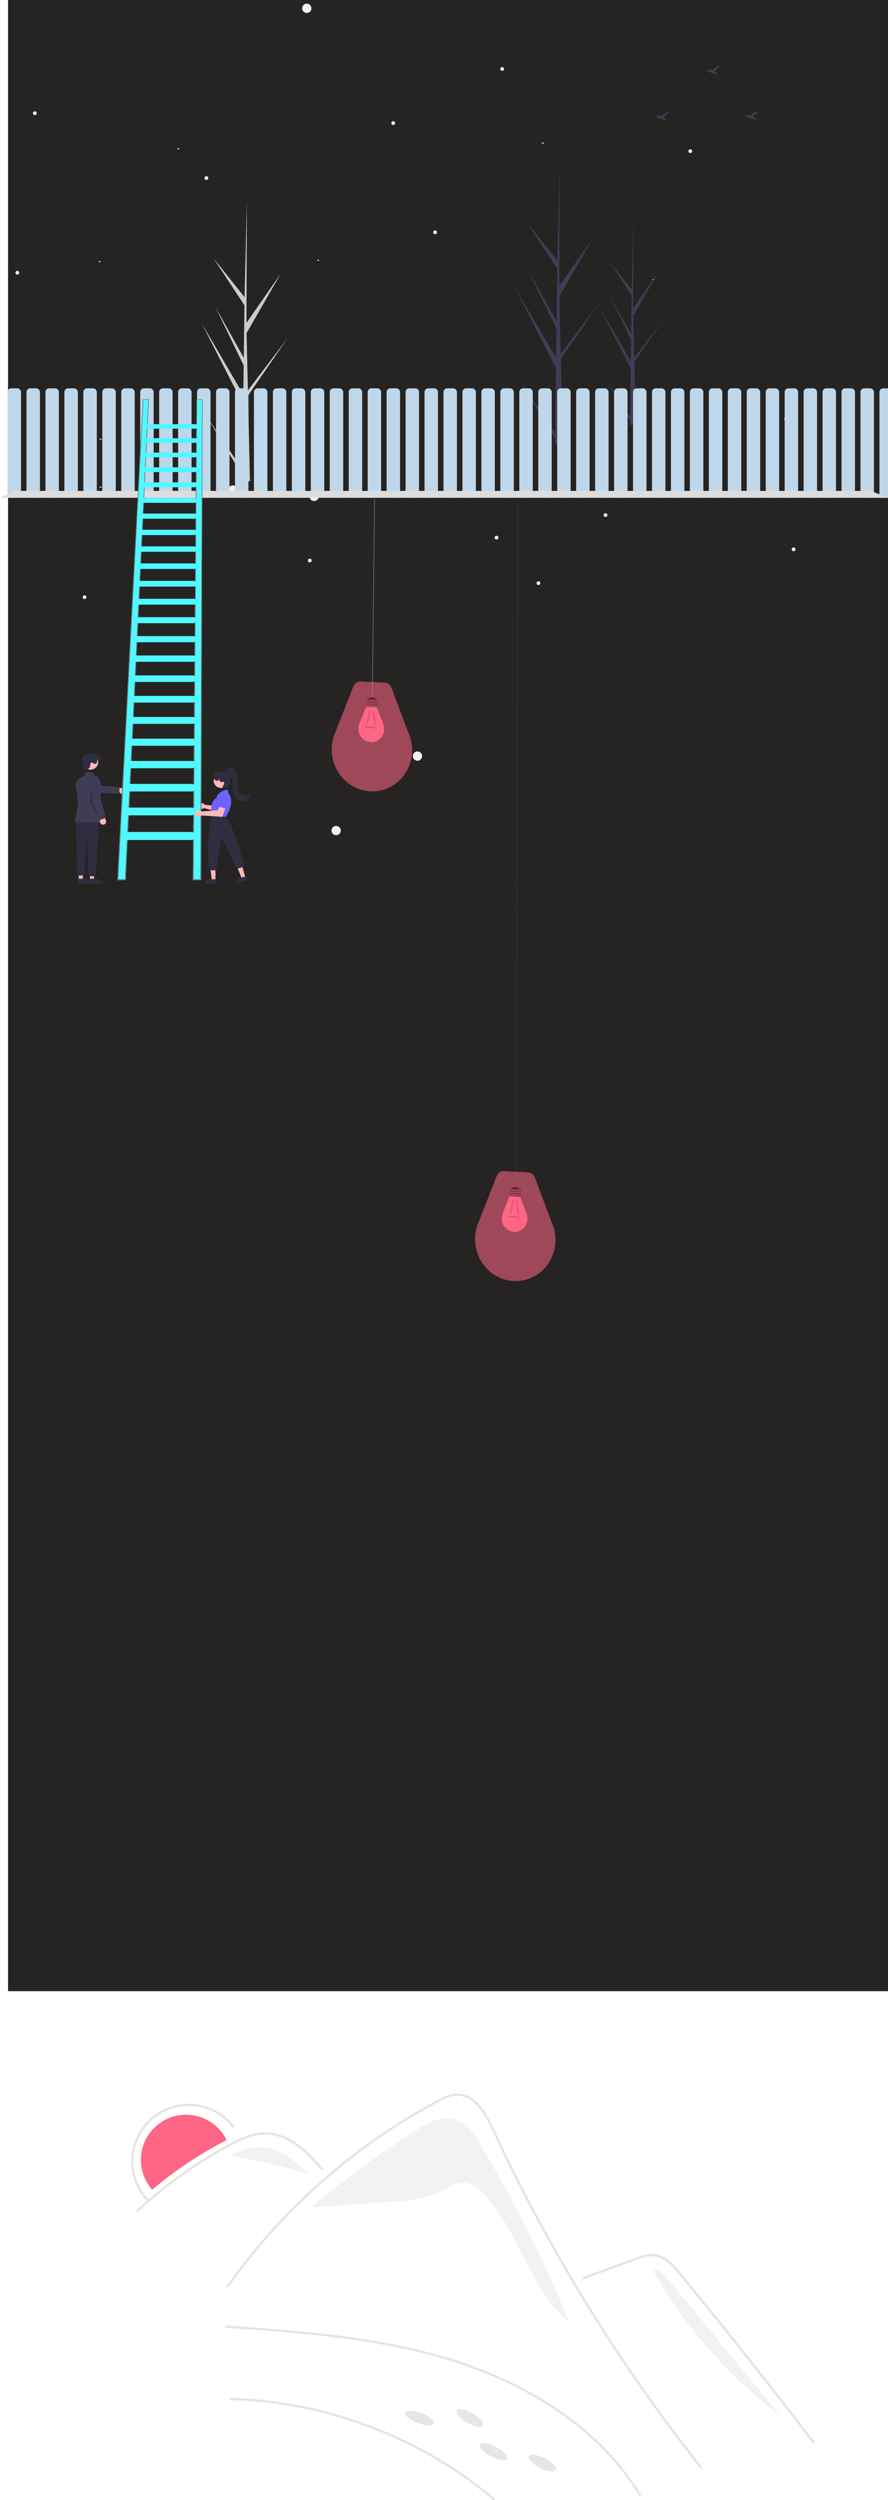 <svg xmlns="http://www.w3.org/2000/svg" xmlns:xlink="http://www.w3.org/1999/xlink" width="1452.324" height="4088" viewBox="0 0 1452.324 4088">
  <defs>
    <clipPath id="clip-path">
      <rect width="1440" height="189" fill="none"/>
    </clipPath>
    <clipPath id="clip-path-2">
      <path d="M129.229,0l-.982,692.7H0L34.134,0Z" fill="none"/>
    </clipPath>
  </defs>
  <g id="BG" transform="translate(12.324 0)">
    <g id="sun" transform="translate(-5060.538 1194.576)">
      <g id="night" transform="translate(5061.376 -1194.576)">
        <path id="Path_1054" data-name="Path 1054" d="M0,0H1439.161V3256H0Z" transform="translate(0 0)" fill="#252422"/>
        <circle id="Ellipse_89" data-name="Ellipse 89" cx="7.594" cy="7.594" r="7.594" transform="translate(481 6)" fill="#f2f2f2"/>
        <circle id="Ellipse_146" data-name="Ellipse 146" cx="7.594" cy="7.594" r="7.594" transform="translate(650.01 794.761)" fill="#f2f2f2"/>
        <circle id="Ellipse_135" data-name="Ellipse 135" cx="7.594" cy="7.594" r="7.594" transform="translate(493 804.112)" fill="#f2f2f2"/>
        <circle id="Ellipse_145" data-name="Ellipse 145" cx="7.594" cy="7.594" r="7.594" transform="translate(662.01 1228.764)" fill="#f2f2f2"/>
        <circle id="Ellipse_136" data-name="Ellipse 136" cx="7.594" cy="7.594" r="7.594" transform="translate(360 793.702)" fill="#f2f2f2"/>
        <circle id="Ellipse_144" data-name="Ellipse 144" cx="7.594" cy="7.594" r="7.594" transform="translate(529.01 1350.568)" fill="#f2f2f2"/>
        <circle id="Ellipse_90" data-name="Ellipse 90" cx="3.037" cy="3.037" r="3.037" transform="translate(321.38 288.148)" fill="#f2f2f2"/>
        <circle id="Ellipse_143" data-name="Ellipse 143" cx="3.037" cy="3.037" r="3.037" transform="translate(490.39 913.55)" fill="#f2f2f2"/>
        <circle id="Ellipse_91" data-name="Ellipse 91" cx="3.037" cy="3.037" r="3.037" transform="translate(695.407 376.909)" fill="#f2f2f2"/>
        <circle id="Ellipse_142" data-name="Ellipse 142" cx="3.037" cy="3.037" r="3.037" transform="translate(864.418 950.509)" fill="#f2f2f2"/>
        <circle id="Ellipse_92" data-name="Ellipse 92" cx="3.037" cy="3.037" r="3.037" transform="translate(12.145 442.941)" fill="#f2f2f2"/>
        <circle id="Ellipse_141" data-name="Ellipse 141" cx="3.037" cy="3.037" r="3.037" transform="translate(122.155 973.424)" fill="#f2f2f2"/>
        <circle id="Ellipse_93" data-name="Ellipse 93" cx="3.037" cy="3.037" r="3.037" transform="translate(1112.76 244.11)" fill="#f2f2f2"/>
        <circle id="Ellipse_140" data-name="Ellipse 140" cx="3.037" cy="3.037" r="3.037" transform="translate(1281.77 895.213)" fill="#f2f2f2"/>
        <circle id="Ellipse_94" data-name="Ellipse 94" cx="3.037" cy="3.037" r="3.037" transform="translate(40.732 182.11)" fill="#f2f2f2"/>
        <circle id="Ellipse_139" data-name="Ellipse 139" cx="3.037" cy="3.037" r="3.037" transform="translate(209.742 869.396)" fill="#f2f2f2"/>
        <circle id="Ellipse_95" data-name="Ellipse 95" cx="3.037" cy="3.037" r="3.037" transform="translate(626.877 198.254)" fill="#f2f2f2"/>
        <circle id="Ellipse_138" data-name="Ellipse 138" cx="3.037" cy="3.037" r="3.037" transform="translate(795.887 876.118)" fill="#f2f2f2"/>
        <circle id="Ellipse_96" data-name="Ellipse 96" cx="3.037" cy="3.037" r="3.037" transform="translate(805.114 109.69)" fill="#f2f2f2"/>
        <circle id="Ellipse_137" data-name="Ellipse 137" cx="3.037" cy="3.037" r="3.037" transform="translate(974.124 839.241)" fill="#f2f2f2"/>
        <rect id="Rectangle_185" data-name="Rectangle 185" width="3.037" height="1.519" transform="translate(148.319 427.016)" fill="#f2f2f2"/>
        <rect id="Rectangle_267" data-name="Rectangle 267" width="3.037" height="1.519" transform="translate(149.838 795.786)" fill="#f2f2f2"/>
        <rect id="Rectangle_272" data-name="Rectangle 272" width="3.037" height="1.519" transform="translate(149.838 717.351)" fill="#f2f2f2"/>
        <rect id="Rectangle_186" data-name="Rectangle 186" width="3.037" height="1.519" transform="translate(276.925 242.649)" fill="#f2f2f2"/>
        <rect id="Rectangle_266" data-name="Rectangle 266" width="3.037" height="1.519" transform="translate(278.444 753.147)" fill="#f2f2f2"/>
        <rect id="Rectangle_271" data-name="Rectangle 271" width="3.037" height="1.519" transform="translate(278.444 696.427)" fill="#f2f2f2"/>
        <rect id="Rectangle_187" data-name="Rectangle 187" width="3.037" height="1.519" transform="translate(505.623 424.785)" fill="#f2f2f2"/>
        <rect id="Rectangle_265" data-name="Rectangle 265" width="3.037" height="1.519" transform="translate(507.141 794.856)" fill="#f2f2f2"/>
        <rect id="Rectangle_270" data-name="Rectangle 270" width="3.037" height="1.519" transform="translate(507.141 710.509)" fill="#f2f2f2"/>
        <rect id="Rectangle_188" data-name="Rectangle 188" width="3.037" height="1.519" transform="translate(1053.78 456.609)" fill="#f2f2f2"/>
        <rect id="Rectangle_264" data-name="Rectangle 264" width="3.037" height="1.519" transform="translate(1055.299 808.119)" fill="#f2f2f2"/>
        <rect id="Rectangle_269" data-name="Rectangle 269" width="3.037" height="1.519" transform="translate(1055.299 808.119)" fill="#f2f2f2"/>
        <rect id="Rectangle_189" data-name="Rectangle 189" width="3.037" height="1.519" transform="translate(873.05 233.243)" fill="#f2f2f2"/>
        <rect id="Rectangle_263" data-name="Rectangle 263" width="3.037" height="1.519" transform="translate(874.569 749.227)" fill="#f2f2f2"/>
        <rect id="Rectangle_268" data-name="Rectangle 268" width="3.037" height="1.519" transform="translate(874.569 689.216)" fill="#f2f2f2"/>
        <path id="Path_547" data-name="Path 547" d="M1012.729,669.609c1.368,5.347-.929,4.07-3.024,4.5s-1.683,2.362-4.563-2.933c-1.992-3.662.929-4.07,3.024-4.5S1011.8,665.958,1012.729,669.609Z" transform="translate(264.447 15.889)" fill="#ff6584"/>
      </g>
      <path id="Path_469" data-name="Path 469" d="M795.717,482.754,727.958,349.711l67.966,116.431.617-47.621-46.563-96.173,46.735,83.583,1.109-85.642L747.2,243.318l50.788,63.5,3.7-156.334.019-.649v.66l-.583,198.36,55.885-80.3-55.726,97.117,2.207,95.745.229-2.531,64.442-84.711-64.518,93.673.28,11.975.108.189-.08.978,2.922,126.725q-6.326.264-12.778.215l.123-9.859-58.794-97.037,58.914,87.612Z" transform="translate(5161.8 -1075.418)" fill="#3f3d56"/>
      <path id="Path_468" data-name="Path 468" d="M622.322,524.506,554.563,391.462l67.966,116.431.617-47.621L576.582,364.1l46.735,83.583,1.109-85.642L573.8,285.068l50.788,63.5,3.7-156.334.019-.649v.66l-.583,198.36,55.886-80.3-55.726,97.117,2.207,95.745.229-2.531,64.442-84.71L630.248,509.6l.28,11.975.108.189-.08.978,2.922,126.725q-6.326.264-12.778.215l.123-9.859-58.794-97.037L620.943,630.4Z" transform="translate(4823.611 -1057.268)" fill="#cbcbcb"/>
      <path id="Path_470" data-name="Path 470" d="M927,383.174l-49.812-97.8,49.963,85.591.454-35.008-34.23-70.7L927.728,326.7l.815-62.958L891.33,207.156l37.336,46.683,2.719-114.926.014-.477v.485l-.429,145.82,41.083-59.029-40.967,71.393,1.622,70.385.168-1.861,47.373-62.273-35.694,51.824-11.735,17.038.206,8.8.079.139-.059.719,2.148,93.159q-4.651.194-9.393.158l.09-7.247-43.221-71.335,43.31,64.406Z" transform="translate(5152.776 -975.117)" fill="#3f3d56"/>
      <g id="bird" transform="translate(6119.775 -1085.935)">
        <path id="Path_511" data-name="Path 511" d="M486.823,283.989l9.206-7.363c-7.151-.789-10.09,3.111-11.293,6.2-5.587-2.32-11.669.72-11.669.72l18.419,6.687a13.938,13.938,0,0,0-4.663-6.243Z" transform="translate(-473.067 -201.437)" fill="#3f3d56"/>
        <path id="Path_512" data-name="Path 512" d="M486.823,283.989l9.206-7.363c-7.151-.789-10.09,3.111-11.293,6.2-5.587-2.32-11.669.72-11.669.72l18.419,6.687a13.938,13.938,0,0,0-4.663-6.243Z" transform="translate(-327.067 -202.583)" fill="#3f3d56"/>
        <path id="Path_513" data-name="Path 513" d="M486.823,283.989l9.206-7.363c-7.151-.789-10.09,3.111-11.293,6.2-5.587-2.32-11.669.72-11.669.72l18.419,6.687a13.938,13.938,0,0,0-4.663-6.243Z" transform="translate(-390.029 -276.523)" fill="#3f3d56"/>
      </g>
    </g>
    <g id="Repeat_Grid_2" data-name="Repeat Grid 2" transform="translate(0 625)" clip-path="url(#clip-path)">
      <g transform="translate(0 -475)">
        <rect id="Rectangle_176" data-name="Rectangle 176" width="22" height="215" rx="6" transform="translate(0 485)" fill="#bfd7ea"/>
      </g>
      <g transform="translate(31 -475)">
        <rect id="Rectangle_176-2" data-name="Rectangle 176" width="22" height="215" rx="6" transform="translate(0 485)" fill="#bfd7ea"/>
      </g>
      <g transform="translate(62 -475)">
        <rect id="Rectangle_176-3" data-name="Rectangle 176" width="22" height="215" rx="6" transform="translate(0 485)" fill="#bfd7ea"/>
      </g>
      <g transform="translate(93 -475)">
        <rect id="Rectangle_176-4" data-name="Rectangle 176" width="22" height="215" rx="6" transform="translate(0 485)" fill="#bfd7ea"/>
      </g>
      <g transform="translate(124 -475)">
        <rect id="Rectangle_176-5" data-name="Rectangle 176" width="22" height="215" rx="6" transform="translate(0 485)" fill="#bfd7ea"/>
      </g>
      <g transform="translate(155 -475)">
        <rect id="Rectangle_176-6" data-name="Rectangle 176" width="22" height="215" rx="6" transform="translate(0 485)" fill="#bfd7ea"/>
      </g>
      <g transform="translate(186 -475)">
        <rect id="Rectangle_176-7" data-name="Rectangle 176" width="22" height="215" rx="6" transform="translate(0 485)" fill="#bfd7ea"/>
      </g>
      <g transform="translate(217 -475)">
        <rect id="Rectangle_176-8" data-name="Rectangle 176" width="22" height="215" rx="6" transform="translate(0 485)" fill="#bfd7ea"/>
      </g>
      <g transform="translate(248 -475)">
        <rect id="Rectangle_176-9" data-name="Rectangle 176" width="22" height="215" rx="6" transform="translate(0 485)" fill="#bfd7ea"/>
      </g>
      <g transform="translate(279 -475)">
        <rect id="Rectangle_176-10" data-name="Rectangle 176" width="22" height="215" rx="6" transform="translate(0 485)" fill="#bfd7ea"/>
      </g>
      <g transform="translate(310 -475)">
        <rect id="Rectangle_176-11" data-name="Rectangle 176" width="22" height="215" rx="6" transform="translate(0 485)" fill="#bfd7ea"/>
      </g>
      <g transform="translate(341 -475)">
        <rect id="Rectangle_176-12" data-name="Rectangle 176" width="22" height="215" rx="6" transform="translate(0 485)" fill="#bfd7ea"/>
      </g>
      <g transform="translate(372 -475)">
        <rect id="Rectangle_176-13" data-name="Rectangle 176" width="22" height="215" rx="6" transform="translate(0 485)" fill="#bfd7ea"/>
      </g>
      <g transform="translate(403 -475)">
        <rect id="Rectangle_176-14" data-name="Rectangle 176" width="22" height="215" rx="6" transform="translate(0 485)" fill="#bfd7ea"/>
      </g>
      <g transform="translate(434 -475)">
        <rect id="Rectangle_176-15" data-name="Rectangle 176" width="22" height="215" rx="6" transform="translate(0 485)" fill="#bfd7ea"/>
      </g>
      <g transform="translate(465 -475)">
        <rect id="Rectangle_176-16" data-name="Rectangle 176" width="22" height="215" rx="6" transform="translate(0 485)" fill="#bfd7ea"/>
      </g>
      <g transform="translate(496 -475)">
        <rect id="Rectangle_176-17" data-name="Rectangle 176" width="22" height="215" rx="6" transform="translate(0 485)" fill="#bfd7ea"/>
      </g>
      <g transform="translate(527 -475)">
        <rect id="Rectangle_176-18" data-name="Rectangle 176" width="22" height="215" rx="6" transform="translate(0 485)" fill="#bfd7ea"/>
      </g>
      <g transform="translate(558 -475)">
        <rect id="Rectangle_176-19" data-name="Rectangle 176" width="22" height="215" rx="6" transform="translate(0 485)" fill="#bfd7ea"/>
      </g>
      <g transform="translate(589 -475)">
        <rect id="Rectangle_176-20" data-name="Rectangle 176" width="22" height="215" rx="6" transform="translate(0 485)" fill="#bfd7ea"/>
      </g>
      <g transform="translate(620 -475)">
        <rect id="Rectangle_176-21" data-name="Rectangle 176" width="22" height="215" rx="6" transform="translate(0 485)" fill="#bfd7ea"/>
      </g>
      <g transform="translate(651 -475)">
        <rect id="Rectangle_176-22" data-name="Rectangle 176" width="22" height="215" rx="6" transform="translate(0 485)" fill="#bfd7ea"/>
      </g>
      <g transform="translate(682 -475)">
        <rect id="Rectangle_176-23" data-name="Rectangle 176" width="22" height="215" rx="6" transform="translate(0 485)" fill="#bfd7ea"/>
      </g>
      <g transform="translate(713 -475)">
        <rect id="Rectangle_176-24" data-name="Rectangle 176" width="22" height="215" rx="6" transform="translate(0 485)" fill="#bfd7ea"/>
      </g>
      <g transform="translate(744 -475)">
        <rect id="Rectangle_176-25" data-name="Rectangle 176" width="22" height="215" rx="6" transform="translate(0 485)" fill="#bfd7ea"/>
      </g>
      <g transform="translate(775 -475)">
        <rect id="Rectangle_176-26" data-name="Rectangle 176" width="22" height="215" rx="6" transform="translate(0 485)" fill="#bfd7ea"/>
      </g>
      <g transform="translate(806 -475)">
        <rect id="Rectangle_176-27" data-name="Rectangle 176" width="22" height="215" rx="6" transform="translate(0 485)" fill="#bfd7ea"/>
      </g>
      <g transform="translate(837 -475)">
        <rect id="Rectangle_176-28" data-name="Rectangle 176" width="22" height="215" rx="6" transform="translate(0 485)" fill="#bfd7ea"/>
      </g>
      <g transform="translate(868 -475)">
        <rect id="Rectangle_176-29" data-name="Rectangle 176" width="22" height="215" rx="6" transform="translate(0 485)" fill="#bfd7ea"/>
      </g>
      <g transform="translate(899 -475)">
        <rect id="Rectangle_176-30" data-name="Rectangle 176" width="22" height="215" rx="6" transform="translate(0 485)" fill="#bfd7ea"/>
      </g>
      <g transform="translate(930 -475)">
        <rect id="Rectangle_176-31" data-name="Rectangle 176" width="22" height="215" rx="6" transform="translate(0 485)" fill="#bfd7ea"/>
      </g>
      <g transform="translate(961 -475)">
        <rect id="Rectangle_176-32" data-name="Rectangle 176" width="22" height="215" rx="6" transform="translate(0 485)" fill="#bfd7ea"/>
      </g>
      <g transform="translate(992 -475)">
        <rect id="Rectangle_176-33" data-name="Rectangle 176" width="22" height="215" rx="6" transform="translate(0 485)" fill="#bfd7ea"/>
      </g>
      <g transform="translate(1023 -475)">
        <rect id="Rectangle_176-34" data-name="Rectangle 176" width="22" height="215" rx="6" transform="translate(0 485)" fill="#bfd7ea"/>
      </g>
      <g transform="translate(1054 -475)">
        <rect id="Rectangle_176-35" data-name="Rectangle 176" width="22" height="215" rx="6" transform="translate(0 485)" fill="#bfd7ea"/>
      </g>
      <g transform="translate(1085 -475)">
        <rect id="Rectangle_176-36" data-name="Rectangle 176" width="22" height="215" rx="6" transform="translate(0 485)" fill="#bfd7ea"/>
      </g>
      <g transform="translate(1116 -475)">
        <rect id="Rectangle_176-37" data-name="Rectangle 176" width="22" height="215" rx="6" transform="translate(0 485)" fill="#bfd7ea"/>
      </g>
      <g transform="translate(1147 -475)">
        <rect id="Rectangle_176-38" data-name="Rectangle 176" width="22" height="215" rx="6" transform="translate(0 485)" fill="#bfd7ea"/>
      </g>
      <g transform="translate(1178 -475)">
        <rect id="Rectangle_176-39" data-name="Rectangle 176" width="22" height="215" rx="6" transform="translate(0 485)" fill="#bfd7ea"/>
      </g>
      <g transform="translate(1209 -475)">
        <rect id="Rectangle_176-40" data-name="Rectangle 176" width="22" height="215" rx="6" transform="translate(0 485)" fill="#bfd7ea"/>
      </g>
      <g transform="translate(1240 -475)">
        <rect id="Rectangle_176-41" data-name="Rectangle 176" width="22" height="215" rx="6" transform="translate(0 485)" fill="#bfd7ea"/>
      </g>
      <g transform="translate(1271 -475)">
        <rect id="Rectangle_176-42" data-name="Rectangle 176" width="22" height="215" rx="6" transform="translate(0 485)" fill="#bfd7ea"/>
      </g>
      <g transform="translate(1302 -475)">
        <rect id="Rectangle_176-43" data-name="Rectangle 176" width="22" height="215" rx="6" transform="translate(0 485)" fill="#bfd7ea"/>
      </g>
      <g transform="translate(1333 -475)">
        <rect id="Rectangle_176-44" data-name="Rectangle 176" width="22" height="215" rx="6" transform="translate(0 485)" fill="#bfd7ea"/>
      </g>
      <g transform="translate(1364 -475)">
        <rect id="Rectangle_176-45" data-name="Rectangle 176" width="22" height="215" rx="6" transform="translate(0 485)" fill="#bfd7ea"/>
      </g>
      <g transform="translate(1395 -475)">
        <rect id="Rectangle_176-46" data-name="Rectangle 176" width="22" height="215" rx="6" transform="translate(0 485)" fill="#bfd7ea"/>
      </g>
      <g transform="translate(1426 -475)">
        <rect id="Rectangle_176-47" data-name="Rectangle 176" width="22" height="215" rx="6" transform="translate(0 485)" fill="#bfd7ea"/>
      </g>
    </g>
    <g id="MOUNTAINS" transform="translate(202.228 3423.281)">
      <path id="Path_1581" data-name="Path 1581" d="M664.313,258.974c-10.438-17.263-22.805-35.694-42.175-41.331-22.431-6.528-45.473,6.44-65.018,19.236A1894.663,1894.663,0,0,0,388.509,361.11l.058.67L514.388,353.1c30.3-2.09,61.644-4.468,88.423-18.8,10.161-5.439,20.067-12.705,31.581-13.212,14.306-.629,26.78,9.362,36.582,19.8,57.986,61.747,74.766,156.173,139.82,210.423A2064.542,2064.542,0,0,0,664.313,258.974Z" transform="translate(-93.482 -175.607)" fill="#f2f2f2"/>
      <path id="Path_1582" data-name="Path 1582" d="M304.786,252.549c-.682.492-1.364.984-2.047,1.465-5.023,2.528-9.956,5.224-14.866,7.942q-13.826,7.651-27.293,15.973-26.8,16.56-51.913,35.648-13.02,9.9-25.5,20.447c-.6-.66-1.186-1.342-1.756-2.036-.134-.168-.28-.336-.4-.515A73.833,73.833,0,1,1,303.22,249.551c.079.134.157.28.224.414Q304.148,251.24,304.786,252.549Z" transform="translate(-148.879 -176.704)" fill="#ff6584"/>
      <path id="Path_1583" data-name="Path 1583" d="M283.108,586.292a682.37,682.37,0,0,1,90.648,8.55A704.265,704.265,0,0,1,628.4,689.332a682.769,682.769,0,0,1,74.338,52.608q4.337,3.53,8.616,7.132c1.832,1.541,4.493-1.094,2.647-2.647a689.927,689.927,0,0,0-73.92-54.214,701.683,701.683,0,0,0-80.316-43.955,712.822,712.822,0,0,0-85.449-33.278,703,703,0,0,0-88.9-21.928,690.172,690.172,0,0,0-90.771-10.091q-5.767-.254-11.538-.409c-2.409-.066-2.408,3.677,0,3.743Z" transform="translate(-120.028 -84.819)" fill="#e4e4e4"/>
      <path id="Path_1584" data-name="Path 1584" d="M277.352,491.468c54.369,3.8,108.759,7.669,162.914,13.922,54.209,6.259,108.228,14.952,161.154,28.386,46.789,11.876,92.627,27.512,136.248,48.269,40.785,19.406,79.693,43.072,114.817,71.526,34.632,28.056,65.6,60.806,90.371,97.921q4.682,7.014,9.066,14.219c1.253,2.053,4.491.175,3.232-1.889a437.546,437.546,0,0,0-87.136-102.092c-34.2-29.682-72.4-54.612-112.72-75.163A713.437,713.437,0,0,0,623.389,535.76c-52.683-14.743-106.645-24.431-160.867-31.4-54.708-7.033-109.722-11.3-164.728-15.2q-10.221-.725-20.442-1.437c-2.4-.168-2.393,3.575,0,3.743Z" transform="translate(-121.451 -108.3)" fill="#e4e4e4"/>
      <path id="Path_1585" data-name="Path 1585" d="M1052.122,796.936q-9.618-12.145-19.1-24.4Q955.768,672.618,887.8,565.953q-46.168-72.443-87.757-147.668-19.8-35.763-38.514-72.087-14.522-28.165-28.4-56.667c-2.645-5.427-5.215-10.879-7.773-16.344-6.026-12.85-11.94-25.763-18.29-38.439-7.236-14.447-16.044-29.593-29.332-39.3a40.019,40.019,0,0,0-20.848-8.022c-10.817-.7-20.8,3.768-30.18,8.646C558.066,231.867,493.8,276.743,435.675,327.808a994.547,994.547,0,0,0-155.2,172.283c-1.372,1.959-4.616.087-3.231-1.884q8.178-11.565,16.681-22.881A1000.04,1000.04,0,0,1,549.234,237.181q24.834-16.094,50.6-30.679c8.658-4.9,17.355-9.744,26.2-14.285,8.671-4.454,17.878-8.459,27.784-8.609,33.711-.524,51.165,37.653,63.154,63.341q5.652,12.127,11.441,24.179,21.877,45.756,45.438,90.677Q788.4,389.54,803.573,416.95q47.234,85.356,100.408,167.255,70.441,108.486,150.787,210.086C1056.239,796.163,1053.608,798.833,1052.122,796.936Z" transform="translate(-121.117 -183.604)" fill="#e4e4e4"/>
      <path id="Path_1586" data-name="Path 1586" d="M461.585,296.342c-1.959-2.183-3.9-4.367-5.876-6.55-15.545-17.192-32.225-34.185-53.572-44.041a77.723,77.723,0,0,0-32.563-7.548c-11.653.037-23.043,3.094-33.81,7.373-5.09,2.034-10.069,4.342-14.971,6.8-5.6,2.82-11.1,5.826-16.581,8.858q-15.421,8.534-30.442,17.816-29.887,18.471-57.9,39.761-14.523,11.041-28.446,22.806-12.95,10.929-25.376,22.445c-1.772,1.634-4.417-1.011-2.645-2.645,2.183-2.034,4.392-4.055,6.6-6.051q9.357-8.459,19.014-16.593,17.609-14.859,36.131-28.57,28.8-21.334,59.586-39.774,15.383-9.207,31.19-17.641c3.182-1.7,6.4-3.356,9.657-4.928a153.939,153.939,0,0,1,22.956-9.345,81.664,81.664,0,0,1,34.671-3.406,90.267,90.267,0,0,1,31.989,11.066c20.96,11.715,37.216,29.831,53.036,47.509C465.827,295.481,463.194,298.138,461.585,296.342Z" transform="translate(-150.358 -170.988)" fill="#e4e4e4"/>
      <path id="Path_1587" data-name="Path 1587" d="M746.167,435.067l50.225-18.37,24.937-9.121c8.122-2.97,16.224-6.352,24.619-8.479,7.423-1.881,14.965-2.188,22.283.284a51.357,51.357,0,0,1,17.381,10.774,141.054,141.054,0,0,1,14.255,15.224c5.429,6.525,10.778,13.118,16.151,19.689q33.263,40.68,66.091,81.713t65.216,82.413q32.468,41.482,64.489,83.311,3.923,5.124,7.839,10.254c1.442,1.889,4.695.027,3.232-1.889q-32.257-42.249-64.964-84.153-32.787-42-66.028-83.651t-66.929-82.932q-8.393-10.285-16.814-20.548c-4.735-5.771-9.417-11.6-14.611-16.977-9.534-9.86-21.445-18.574-35.7-18.81-8.383-.139-16.5,2.521-24.285,5.339-8.4,3.038-16.773,6.132-25.159,9.2l-50.576,18.5-12.644,4.625c-2.244.821-1.274,4.439,1,3.609Z" transform="translate(-5.482 -131.558)" fill="#e4e4e4"/>
      <path id="Path_1588" data-name="Path 1588" d="M321.439,234.494l-2.985,2.257a90.463,90.463,0,0,0-162.113,64.515A89.534,89.534,0,0,0,181.7,354.62l-2.669,2.625a93.242,93.242,0,0,1-26.41-55.563A94.205,94.205,0,0,1,321.44,234.494Z" transform="translate(-152.036 -180.278)" fill="#e4e4e4"/>
      <ellipse id="Ellipse_204" data-name="Ellipse 204" cx="8.733" cy="24.952" rx="8.733" ry="24.952" transform="translate(445.119 530.275) rotate(-69.728)" fill="#e6e6e6"/>
      <ellipse id="Ellipse_205" data-name="Ellipse 205" cx="8.733" cy="24.952" rx="8.733" ry="24.952" transform="translate(527.923 525.814) rotate(-60)" fill="#e6e6e6"/>
      <ellipse id="Ellipse_206" data-name="Ellipse 206" cx="8.733" cy="24.952" rx="8.733" ry="24.952" transform="matrix(0.46, -0.888, 0.888, 0.46, 566.402, 581.893)" fill="#e6e6e6"/>
      <ellipse id="Ellipse_207" data-name="Ellipse 207" cx="8.733" cy="24.952" rx="8.733" ry="24.952" transform="matrix(0.46, -0.888, 0.888, 0.46, 646.25, 600.607)" fill="#e6e6e6"/>
      <path id="Path_1605" data-name="Path 1605" d="M364.754,262.528c-25.523-13.118-58.209-10.548-81.663,5.84A1164.783,1164.783,0,0,1,415.606,299.3C397.53,288.7,383.389,272.106,364.754,262.528Z" transform="translate(-119.585 -166.133)" fill="#f2f2f2"/>
      <path id="Path_1606" data-name="Path 1606" d="M283.865,265.512l-4.914,3.994c1.662-1.4,3.39-2.708,5.165-3.949C284.032,265.543,283.949,265.527,283.865,265.512Z" transform="translate(-120.61 -163.322)" fill="#f2f2f2"/>
      <path id="Path_1607" data-name="Path 1607" d="M860.851,429.953c-4.944-6.018-10.289-12.319-17.684-14.764l-6.9.272A783.132,783.132,0,0,0,1044.85,653.926Z" transform="translate(17.388 -126.26)" fill="#f2f2f2"/>
    </g>
    <path id="Rectangle_262" data-name="Rectangle 262" d="M24.2,0H1424.128l28.2,11.287H0Z" transform="translate(-12.324 802.713)" fill="#ddd"/>
    <g id="BULB" transform="translate(576.908 814.356)">
      <g id="Line_15" data-name="Line 15" transform="translate(137.69)" fill="none" opacity="0.19">
        <path d="M117.457,1127.632,119.9.144" stroke="none"/>
        <path d="M 119.399 0.182 L 120.405 0.105 L 117.994 1127.635 L 116.92 1127.629 L 119.399 0.182 Z" stroke="none" fill="#707070"/>
      </g>
      <path id="Path_1494" data-name="Path 1494" d="M317.139,290.791l.273.009-.936-2.5q-.379-1.318-.809-2.619t-.91-2.582q-.48-1.281-1.01-2.542t-1.109-2.5L285.4,205.383a12.81,12.81,0,0,0-1.771-3.227,12.564,12.564,0,0,0-2.543-2.523,12.288,12.288,0,0,0-3.13-1.684,12.07,12.07,0,0,0-3.534-.709l-39.319-1.9a11.907,11.907,0,0,0-3.78.425,12.076,12.076,0,0,0-3.4,1.55,12.358,12.358,0,0,0-2.789,2.526,12.657,12.657,0,0,0-1.955,3.354L193.838,277.79q-.354.782-.689,1.573t-.649,1.591q-.315.8-.609,1.608t-.569,1.624l-1,2.539.2.006a70.185,70.185,0,0,0,9.373,59.227A67.906,67.906,0,0,0,214.076,361.1a65.793,65.793,0,0,0,17.965,10.017,64.212,64.212,0,0,0,19.6,3.871,63.61,63.61,0,0,0,38.324-11.036,65.583,65.583,0,0,0,15.024-14.162,67.8,67.8,0,0,0,9.882-17.854,69.58,69.58,0,0,0,4.218-20.137,70.3,70.3,0,0,0-1.948-21.01Z" transform="translate(0 905.403)" fill="#ff6584" opacity="0.56"/>
      <path id="Path_1487" data-name="Path 1487" d="M52.488,40.568l.087,0-.3-.8q-.12-.422-.257-.838t-.289-.827q-.153-.41-.321-.814t-.353-.8L42.364,13.1a4.151,4.151,0,0,0-.568-1.043,4.063,4.063,0,0,0-.817-.817,3.96,3.96,0,0,0-1.007-.547,3.879,3.879,0,0,0-1.138-.233L26.142,9.81a3.842,3.842,0,0,0-1.223.134,3.887,3.887,0,0,0-1.1.5,3.978,3.978,0,0,0-.9.816,4.083,4.083,0,0,0-.632,1.085l-9.459,24.1q-.114.252-.222.507t-.209.513q-.1.258-.2.519t-.183.524l-.321.819.064,0a22.452,22.452,0,0,0,3.071,19.034,21.714,21.714,0,0,0,4.58,4.831,21.085,21.085,0,0,0,5.782,3.173,20.527,20.527,0,0,0,18.561-2.389,21.143,21.143,0,0,0,4.807-4.54,21.81,21.81,0,0,0,3.168-5.71,22.415,22.415,0,0,0,.758-13.158Z" transform="translate(220.398 1132.497)" fill="#ff6584"/>
      <path id="Rectangle_339" data-name="Rectangle 339" d="M10.417,4.589,4.828,27.8l-.465-.122L9.952,4.468Z" transform="translate(240.544 1142.626)" fill="#6a2634"/>
      <path id="Rectangle_340" data-name="Rectangle 340" d="M7.879,27.606l-.475.072L3.872,3.97,4.346,3.9Z" transform="translate(251.167 1143.457)" fill="#6a2634"/>
      <path id="Path_1489" data-name="Path 1489" d="M.549,1.855l16.988.856a.469.469,0,0,1,.185.048.486.486,0,0,1,.148.113.5.5,0,0,1,.1.162A.507.507,0,0,1,18,3.228a.5.5,0,0,1-.046.19.489.489,0,0,1-.11.151.477.477,0,0,1-.157.1.463.463,0,0,1-.188.029L.505,2.839a.464.464,0,0,1-.184-.048.482.482,0,0,1-.147-.113A.506.506,0,0,1,.1,2.133.49.49,0,0,1,.2,1.982a.475.475,0,0,1,.157-.1A.463.463,0,0,1,.549,1.855Z" transform="translate(244.97 1127.507)" fill="#6a2634"/>
      <path id="Path_1490" data-name="Path 1490" d="M.549,1.851l16.992.861a.469.469,0,0,1,.185.048.485.485,0,0,1,.148.113.506.506,0,0,1,.079.546.489.489,0,0,1-.11.151.475.475,0,0,1-.157.1A.463.463,0,0,1,17.5,3.7L.506,2.836a.468.468,0,0,1-.184-.048.483.483,0,0,1-.147-.113.5.5,0,0,1-.1-.162.5.5,0,0,1-.029-.193A.5.5,0,0,1,.1,2.13.489.489,0,0,1,.2,1.978a.474.474,0,0,1,.157-.1A.461.461,0,0,1,.549,1.851Z" transform="translate(244.926 1131.208)" fill="#6a2634"/>
      <path id="Path_1491" data-name="Path 1491" d="M.549,1.847l17,.867a.469.469,0,0,1,.185.048.485.485,0,0,1,.148.113.5.5,0,0,1,.1.162.507.507,0,0,1-.017.384.49.49,0,0,1-.109.151.477.477,0,0,1-.157.1A.463.463,0,0,1,17.5,3.7l-17-.868a.466.466,0,0,1-.184-.048.482.482,0,0,1-.147-.113A.506.506,0,0,1,.1,2.126.489.489,0,0,1,.2,1.974a.474.474,0,0,1,.157-.1.465.465,0,0,1,.188-.029Z" transform="translate(244.882 1134.91)" fill="#6a2634"/>
      <path id="Path_1492" data-name="Path 1492" d="M6.646.691a8.291,8.291,0,0,0-2.389.22,6.629,6.629,0,0,0-1.979.827A4.561,4.561,0,0,0,.911,3.044,3.238,3.238,0,0,0,.358,4.7l12.2.616a3.272,3.272,0,0,0-.407-1.7,4.653,4.653,0,0,0-1.249-1.438,6.734,6.734,0,0,0-1.9-1.022A8.336,8.336,0,0,0,6.646.691Z" transform="translate(247.516 1125.587)" fill="#6a2634"/>
      <path id="Path_1493" data-name="Path 1493" d="M13.588,5.75a1.884,1.884,0,0,1,.528.11,2.678,2.678,0,0,1,.48.23,3.7,3.7,0,0,1,.412.289c.124.1.233.2.325.288l.089.089.089.09.088.091.088.092c.107.111.213.221.319.326s.213.205.323.3a2.924,2.924,0,0,0,.341.249,1.984,1.984,0,0,0,.372.181,1.843,1.843,0,0,0,.872.088,2.855,2.855,0,0,0,.873-.277,5.607,5.607,0,0,0,.851-.525c.277-.2.547-.428.806-.655l.313.378c-.285.25-.582.5-.89.719a5.833,5.833,0,0,1-.953.571,3.175,3.175,0,0,1-1,.29,2.3,2.3,0,0,1-1.028-.122,2.438,2.438,0,0,1-.442-.213,3.349,3.349,0,0,1-.395-.284c-.125-.1-.245-.215-.361-.329s-.23-.232-.342-.349l-.086-.089L15.177,7.2l-.086-.087L15,7.026a4.044,4.044,0,0,0-.347-.3,2.907,2.907,0,0,0-.445-.287,1.739,1.739,0,0,0-.506-.175,1.11,1.11,0,0,0-.529.034,2.288,2.288,0,0,0-.418.229,2.327,2.327,0,0,0-.364.312q-.064.061-.13.119t-.135.114q-.068.056-.139.108t-.143.1A2.284,2.284,0,0,1,9.865,7.5a2.341,2.341,0,0,1-.619-.33l-.1-.082-.1-.085-.1-.087-.094-.09c-.06-.057-.12-.114-.179-.168s-.119-.1-.18-.149A1.283,1.283,0,0,0,8.313,6.4a.812.812,0,0,0-.2-.072.765.765,0,0,0-.3,0,1.2,1.2,0,0,0-.3.1,2.591,2.591,0,0,0-.3.17c-.1.065-.2.136-.3.208s-.213.15-.322.22a3.334,3.334,0,0,1-.335.194,1.892,1.892,0,0,1-.356.136,1.411,1.411,0,0,1-.384.048H5.465a1.365,1.365,0,0,1-.643-.2,2.039,2.039,0,0,1-.507-.453,3.74,3.74,0,0,1-.389-.589c-.112-.206-.208-.416-.29-.609l.439-.2a5.958,5.958,0,0,0,.339.687,2.784,2.784,0,0,0,.35.485,1.329,1.329,0,0,0,.367.288.868.868,0,0,0,.39.1.961.961,0,0,0,.283-.04,1.536,1.536,0,0,0,.278-.114,3.136,3.136,0,0,0,.278-.165c.093-.061.186-.127.281-.194C6.76,6.3,6.88,6.22,7,6.143a2.781,2.781,0,0,1,.376-.2,1.532,1.532,0,0,1,.4-.117,1.223,1.223,0,0,1,.433.016,1.274,1.274,0,0,1,.283.1,1.659,1.659,0,0,1,.249.149,2.787,2.787,0,0,1,.226.183c.073.065.143.132.213.2l.084.081.086.078.088.076.09.074a1.878,1.878,0,0,0,.491.258,1.832,1.832,0,0,0,1.572-.174q.065-.045.127-.092t.124-.1q.061-.05.12-.1t.116-.107a2.734,2.734,0,0,1,.212-.2,2.7,2.7,0,0,1,.479-.321,2.657,2.657,0,0,1,.262-.12q.067-.022.136-.037t.139-.024c.047-.006.093-.01.14-.011s.094,0,.141,0Z" transform="translate(239.57 1168.631)" fill="#6a2634"/>
    </g>
    <g id="BULB-2" data-name="BULB" transform="translate(342.49 816.042)">
      <g id="Line_15-2" data-name="Line 15" transform="translate(219.749)" fill="none">
        <path d="M34.382,325.231,38,.131" stroke="none"/>
        <path d="M 37.472 0.135 L 38.527 0.126 L 34.919 325.24 L 33.845 325.223 L 37.472 0.135 Z" stroke="none" fill="#707070"/>
      </g>
      <path id="Path_1494-2" data-name="Path 1494" d="M317.139,290.791l.273.009-.936-2.5q-.379-1.318-.809-2.619t-.91-2.582q-.48-1.281-1.01-2.542t-1.109-2.5L285.4,205.383a12.813,12.813,0,0,0-1.771-3.227,12.565,12.565,0,0,0-2.543-2.523,12.29,12.29,0,0,0-3.13-1.684,12.067,12.067,0,0,0-3.534-.709l-39.319-1.9a11.907,11.907,0,0,0-3.78.425,12.077,12.077,0,0,0-3.4,1.55,12.358,12.358,0,0,0-2.788,2.526,12.657,12.657,0,0,0-1.955,3.354L193.839,277.79q-.354.782-.689,1.573t-.649,1.591q-.315.8-.609,1.608t-.569,1.624l-1,2.539.2.006a70.185,70.185,0,0,0,9.372,59.227A67.908,67.908,0,0,0,214.076,361.1a65.794,65.794,0,0,0,17.965,10.017,64.213,64.213,0,0,0,19.6,3.871,63.609,63.609,0,0,0,38.325-11.036,65.581,65.581,0,0,0,15.024-14.162,67.8,67.8,0,0,0,9.883-17.854,69.583,69.583,0,0,0,4.218-20.137,70.306,70.306,0,0,0-1.948-21.01Z" transform="translate(0 103.022)" fill="#ff6584" opacity="0.56"/>
      <path id="Path_1487-2" data-name="Path 1487" d="M52.488,40.569l.087,0-.3-.8q-.12-.422-.257-.838t-.289-.827q-.153-.41-.321-.814t-.353-.8L42.364,13.1a4.149,4.149,0,0,0-.568-1.043,4.059,4.059,0,0,0-.817-.817,3.958,3.958,0,0,0-1.007-.547,3.879,3.879,0,0,0-1.138-.233L26.142,9.81a3.842,3.842,0,0,0-1.223.134,3.887,3.887,0,0,0-1.1.5,3.979,3.979,0,0,0-.9.816,4.079,4.079,0,0,0-.632,1.085l-9.459,24.1q-.114.252-.222.507t-.209.513q-.1.258-.2.519t-.183.524l-.321.819.064,0a22.451,22.451,0,0,0,3.071,19.034,21.714,21.714,0,0,0,4.58,4.831,21.085,21.085,0,0,0,5.782,3.173,20.527,20.527,0,0,0,18.562-2.389,21.144,21.144,0,0,0,4.807-4.54,21.808,21.808,0,0,0,3.168-5.71,22.415,22.415,0,0,0,.758-13.158Z" transform="translate(220.398 330.116)" fill="#ff6584"/>
      <path id="Rectangle_339-2" data-name="Rectangle 339" d="M10.417,4.589,4.828,27.8l-.465-.122L9.952,4.468Z" transform="translate(240.544 340.245)" fill="#6a2634"/>
      <path id="Rectangle_340-2" data-name="Rectangle 340" d="M7.879,27.606l-.475.072L3.872,3.97,4.346,3.9Z" transform="translate(251.167 341.076)" fill="#6a2634"/>
      <path id="Path_1489-2" data-name="Path 1489" d="M.549,1.855l16.988.856a.469.469,0,0,1,.185.048.486.486,0,0,1,.148.113.5.5,0,0,1,.1.162A.507.507,0,0,1,18,3.228a.5.5,0,0,1-.046.19.489.489,0,0,1-.11.151.476.476,0,0,1-.157.1.463.463,0,0,1-.188.029L.505,2.839a.465.465,0,0,1-.184-.048.481.481,0,0,1-.147-.113A.506.506,0,0,1,.1,2.133.49.49,0,0,1,.2,1.982a.475.475,0,0,1,.157-.1A.463.463,0,0,1,.549,1.855Z" transform="translate(244.97 325.126)" fill="#6a2634"/>
      <path id="Path_1490-2" data-name="Path 1490" d="M.549,1.851l16.992.861a.468.468,0,0,1,.185.048.485.485,0,0,1,.148.113.506.506,0,0,1,.079.546.49.49,0,0,1-.11.151.474.474,0,0,1-.157.1A.463.463,0,0,1,17.5,3.7L.506,2.836a.469.469,0,0,1-.184-.048.484.484,0,0,1-.147-.113.5.5,0,0,1-.1-.162.506.506,0,0,1-.029-.193A.5.5,0,0,1,.1,2.13.49.49,0,0,1,.2,1.978a.474.474,0,0,1,.157-.1A.461.461,0,0,1,.549,1.851Z" transform="translate(244.926 328.827)" fill="#6a2634"/>
      <path id="Path_1491-2" data-name="Path 1491" d="M.549,1.847l17,.867a.469.469,0,0,1,.185.048.485.485,0,0,1,.148.113.5.5,0,0,1,.1.162A.506.506,0,0,1,18,3.231a.5.5,0,0,1-.046.19.491.491,0,0,1-.109.151.477.477,0,0,1-.157.1A.462.462,0,0,1,17.5,3.7l-17-.868a.467.467,0,0,1-.184-.048.483.483,0,0,1-.147-.113A.506.506,0,0,1,.1,2.126.489.489,0,0,1,.2,1.974a.474.474,0,0,1,.157-.1.465.465,0,0,1,.188-.029Z" transform="translate(244.882 332.529)" fill="#6a2634"/>
      <path id="Path_1492-2" data-name="Path 1492" d="M6.646.691a8.291,8.291,0,0,0-2.389.22,6.628,6.628,0,0,0-1.979.827A4.561,4.561,0,0,0,.911,3.044,3.238,3.238,0,0,0,.358,4.7l12.2.616a3.272,3.272,0,0,0-.407-1.7,4.65,4.65,0,0,0-1.249-1.438,6.735,6.735,0,0,0-1.9-1.022A8.338,8.338,0,0,0,6.646.691Z" transform="translate(247.516 323.207)" fill="#6a2634"/>
      <path id="Path_1493-2" data-name="Path 1493" d="M13.589,5.75a1.884,1.884,0,0,1,.528.11,2.676,2.676,0,0,1,.48.23,3.694,3.694,0,0,1,.412.289c.124.1.233.2.325.288l.089.089.089.09.088.091.088.092c.107.111.213.221.319.326s.214.205.324.3a2.913,2.913,0,0,0,.341.249,1.985,1.985,0,0,0,.372.181,1.843,1.843,0,0,0,.872.088,2.855,2.855,0,0,0,.873-.277,5.6,5.6,0,0,0,.851-.525c.277-.2.547-.428.806-.655l.313.378c-.285.25-.582.5-.89.719a5.835,5.835,0,0,1-.953.571,3.175,3.175,0,0,1-1,.29,2.3,2.3,0,0,1-1.028-.122,2.444,2.444,0,0,1-.442-.213,3.36,3.36,0,0,1-.395-.284c-.125-.1-.245-.215-.361-.329s-.23-.232-.342-.349l-.086-.089L15.178,7.2l-.086-.087L15,7.025a4.065,4.065,0,0,0-.347-.3,2.9,2.9,0,0,0-.445-.287,1.737,1.737,0,0,0-.506-.175,1.11,1.11,0,0,0-.529.034,2.29,2.29,0,0,0-.418.229,2.321,2.321,0,0,0-.189.146,2.367,2.367,0,0,0-.174.166q-.064.061-.13.119t-.135.114q-.068.055-.139.108t-.143.1A2.284,2.284,0,0,1,9.865,7.5a2.342,2.342,0,0,1-.619-.33l-.1-.082-.1-.085-.1-.087-.094-.09c-.06-.058-.12-.114-.179-.168s-.119-.1-.18-.149a1.282,1.282,0,0,0-.186-.117.811.811,0,0,0-.2-.072.764.764,0,0,0-.3,0,1.2,1.2,0,0,0-.3.1,2.6,2.6,0,0,0-.3.17c-.1.065-.2.136-.3.208s-.213.15-.322.22a3.334,3.334,0,0,1-.335.194,1.9,1.9,0,0,1-.356.136,1.409,1.409,0,0,1-.384.048H5.465a1.365,1.365,0,0,1-.643-.2,2.04,2.04,0,0,1-.507-.453,3.741,3.741,0,0,1-.39-.589c-.112-.206-.208-.416-.29-.609l.439-.2a5.934,5.934,0,0,0,.339.687,2.779,2.779,0,0,0,.35.485,1.329,1.329,0,0,0,.367.288.868.868,0,0,0,.39.1.961.961,0,0,0,.283-.04,1.533,1.533,0,0,0,.278-.114,3.117,3.117,0,0,0,.277-.165c.093-.061.186-.127.281-.194C6.76,6.3,6.88,6.22,7,6.143a2.781,2.781,0,0,1,.376-.2,1.535,1.535,0,0,1,.4-.117,1.224,1.224,0,0,1,.433.016,1.275,1.275,0,0,1,.283.1,1.649,1.649,0,0,1,.249.149,2.757,2.757,0,0,1,.226.183c.073.065.143.132.213.2l.084.081.086.078L9.44,6.7l.09.074a1.876,1.876,0,0,0,.491.258,1.832,1.832,0,0,0,1.572-.174q.065-.045.127-.092t.124-.1q.061-.05.12-.1t.116-.107a2.747,2.747,0,0,1,.212-.2,2.689,2.689,0,0,1,.741-.441q.067-.022.136-.037t.139-.024c.047-.006.093-.01.14-.011s.094,0,.141,0Z" transform="translate(239.57 366.251)" fill="#6a2634"/>
    </g>
    <g id="Group_171" data-name="Group 171" transform="translate(-35.246 -55.749)">
      <g id="pie" transform="translate(145.246 1287.749)">
        <g id="Group_168" data-name="Group 168" transform="translate(191.475 23.435)">
          <path id="Path_1073" data-name="Path 1073" d="M8.153,1.853q.053.073.1.149t.1.153q.047.077.091.157t.085.16L29.785,4.909,32.876.65l6.913,3.917L33.7,14.911,7.664,7.943a4.522,4.522,0,0,1-1.127.808,4.448,4.448,0,0,1-3.952.033A4.518,4.518,0,0,1,1.445,8,4.6,4.6,0,0,1,.6,6.921a4.68,4.68,0,0,1,.42-5.229,4.562,4.562,0,0,1,1-.922,4.461,4.461,0,0,1,5.145.1,4.564,4.564,0,0,1,.983.984Z" transform="translate(12.026 57.972)" fill="#ffb8b8"/>
          <path id="Ellipse_107" data-name="Ellipse 107" d="M1.817,0A1.811,1.811,0,1,1,1.11.143,1.811,1.811,0,0,1,1.817,0Z" transform="translate(0 94.43)" fill="#3f3d56"/>
          <path id="Path_1095" data-name="Path 1095" d="M10.878,20.96q-.072-.032-.141-.068t-.136-.078q-.066-.041-.13-.088t-.123-.1L.774,12.565a2.175,2.175,0,0,1-.14-3.2L9.321.643A2.162,2.162,0,0,1,12.14.419l6.569,4.77A2.175,2.175,0,0,1,19.4,7.879L13.714,19.9a2.175,2.175,0,0,1-2.837,1.065Z" transform="translate(39.245 44.625)" fill="#6c63ff"/>
          <path id="Path_1096" data-name="Path 1096" d="M14.439,22.054,8.722,23.61,0,2.3,8.439,0Z" transform="translate(73.023 157.59)" fill="#ffb8b8"/>
          <path id="Path_1097" data-name="Path 1097" d="M6.828,3.032,17.97,0l1.889,6.943L1.889,11.832l-.031-.115a7.07,7.07,0,0,1,4.97-8.686Z" transform="translate(70.273 177.676)" fill="#2f2e41"/>
          <path id="Path_1098" data-name="Path 1098" d="M8.744,22.856H2.819L0,0H8.746Z" transform="translate(29.838 161.151)" fill="#ffb8b8"/>
          <path id="Path_1099" data-name="Path 1099" d="M7.076,0H18.623V7.2H0V7.076A7.07,7.07,0,0,1,7.076,0Z" transform="translate(21.229 182.314)" fill="#2f2e41"/>
          <path id="Ellipse_108" data-name="Ellipse 108" d="M11.871,0A11.834,11.834,0,1,1,7.25.933,11.834,11.834,0,0,1,11.871,0Z" transform="translate(35.638 9.359)" fill="#ffb8b8"/>
          <path id="Path_1100" data-name="Path 1100" d="M11.406,91.35h-8.1a2.18,2.18,0,0,1-2.173-2.041c-.6-9.589-.967-18.5-1.089-26.8S.044,46.53.41,39.4s.977-13.712,1.837-19.8A147.6,147.6,0,0,1,5.577,2.718q.009-.034.019-.068t.021-.067q.011-.033.023-.066t.025-.066L6.1,1.367A2.164,2.164,0,0,1,8.118,0H24.77A2.171,2.171,0,0,1,26.422.76L28.683,3.4l.033.039.032.039.031.04.03.041A85.532,85.532,0,0,1,36.3,16.708c2.456,5.191,4.886,11.168,7.327,17.868s4.9,14.124,7.4,22.209,5.061,16.83,7.707,26.173a2.166,2.166,0,0,1-1.43,2.666L48.6,88.41a2.185,2.185,0,0,1-2.622-1.127L23.4,40.444a1.692,1.692,0,0,0-3.2.506L13.561,89.47a2.182,2.182,0,0,1-2.155,1.88Z" transform="translate(26.814 76.361)" fill="#2f2e41"/>
          <path id="Path_1101" data-name="Path 1101" d="M22.939,43.961H22.87L2.644,43.321A2.167,2.167,0,0,1,.552,41.41,58.3,58.3,0,0,1,.217,28.52a27.1,27.1,0,0,1,2-8.229,14.647,14.647,0,0,1,3.07-4.605,10.029,10.029,0,0,1,2.875-2.018,1.672,1.672,0,0,0,.973-1.326l.272-2.175a2.166,2.166,0,0,1,.43-1.056,23.44,23.44,0,0,1,3.955-4.019,24.278,24.278,0,0,1,4.166-2.668,26.319,26.319,0,0,1,7.1-2.388A2.172,2.172,0,0,1,27.6,1.895l.407,3.124a1.721,1.721,0,0,0,.345.818,20.6,20.6,0,0,1,4.114,10.925A33.1,33.1,0,0,1,31.32,27.987,54.03,54.03,0,0,1,27.8,37.413a57.788,57.788,0,0,1-3.015,5.528h0a2.179,2.179,0,0,1-1.843,1.019Z" transform="translate(31.646 35.992)" fill="#6c63ff"/>
          <path id="Path_1102" data-name="Path 1102" d="M1.968,13.848q-.331-1-.618-2.017T.82,9.789Q.576,8.763.377,7.727T.023,5.647A7.03,7.03,0,0,1,.031,4.42a6.214,6.214,0,0,1,.233-1.2A5.114,5.114,0,0,1,.743,2.108a4.269,4.269,0,0,1,.745-.944A4.15,4.15,0,0,1,3.388.141a5.635,5.635,0,0,1,2.2-.062A8.109,8.109,0,0,1,7.8.78,8.94,8.94,0,0,1,9.761,2.049a13.705,13.705,0,0,1,2.2,2.41A16.723,16.723,0,0,1,13.594,7.3a21.179,21.179,0,0,1,1.124,3.118,26.169,26.169,0,0,1,.676,3.249c.157,1.088.258,2.181.323,3.277s.094,2.194.108,3.294.013,2.2.019,3.3.016,2.2.054,3.3.106,2.205.221,3.306a31.717,31.717,0,0,0,.506,3.272,22.943,22.943,0,0,0,.9,3.158,17.941,17.941,0,0,0,1.4,2.963,14.242,14.242,0,0,0,2.014,2.637,13.512,13.512,0,0,0,2.574,2.087,11.384,11.384,0,0,0,2.977,1.317,9.5,9.5,0,0,0,3.22.327,7.59,7.59,0,0,0,4.752-2.014,5.509,5.509,0,0,0,1.655-4.784,9.182,9.182,0,0,1,1.066,3.22,10.616,10.616,0,0,1-.091,3.407,11.363,11.363,0,0,1-1.138,3.246,10.645,10.645,0,0,1-2.076,2.737,11.557,11.557,0,0,1-2.806,1.943,13.033,13.033,0,0,1-3.242,1.1,14.1,14.1,0,0,1-3.439.252,13.943,13.943,0,0,1-3.4-.59,15.306,15.306,0,0,1-3.141-1.37,17.109,17.109,0,0,1-2.785-2.005A18.856,18.856,0,0,1,12.7,48.528a19.76,19.76,0,0,1-1.883-2.9,22.24,22.24,0,0,1-1.371-3.151,25.3,25.3,0,0,1-.9-3.319,29.072,29.072,0,0,1-.475-3.42,33.027,33.027,0,0,1-.091-3.453c.022-.882.076-1.767.135-2.651s.124-1.769.167-2.652.065-1.764.039-2.642a18.826,18.826,0,0,0-.25-2.623,12.306,12.306,0,0,0-.739-2.577,10.922,10.922,0,0,0-1.3-2.337,8.375,8.375,0,0,0-1.833-1.839,6.616,6.616,0,0,0-2.335-1.08Z" transform="translate(58.602)" fill="#2f2e41"/>
          <path id="Path_1103" data-name="Path 1103" d="M9.421,12.687A3.662,3.662,0,0,1,8.7,14a4.335,4.335,0,0,1-1.164.959,4.7,4.7,0,0,1-1.432.53,4.34,4.34,0,0,1-1.524.028A5.674,5.674,0,0,1,.3,11.58,8.106,8.106,0,0,1,.93,5.637,9.254,9.254,0,0,1,6.226.92a7.6,7.6,0,0,1,6.91,1.1A2.541,2.541,0,0,1,14.911.167a4.856,4.856,0,0,1,2.665.039,10.979,10.979,0,0,1,6.111,4.446,17.867,17.867,0,0,1,2.769,7.14,21.51,21.51,0,0,1,.321,2.917,17.656,17.656,0,0,1-.119,2.928,13.98,13.98,0,0,1-.65,2.818,11.462,11.462,0,0,1-1.271,2.586,9.369,9.369,0,0,1-1.986,2.147,9.608,9.608,0,0,1-2.54,1.45,8.23,8.23,0,0,1-2.806.553,6.742,6.742,0,0,1-2.783-.543,2.931,2.931,0,0,1-.037-.852,3.945,3.945,0,0,1,.182-.839,5.979,5.979,0,0,1,.338-.811c.132-.264.279-.52.431-.766s.312-.491.469-.737.312-.494.455-.747a7.135,7.135,0,0,0,.385-.775A4.512,4.512,0,0,0,17.1,20.3a3.04,3.04,0,0,0,.048-.879,2.943,2.943,0,0,0-.2-.855,2.26,2.26,0,0,0-.455-.712,1.745,1.745,0,0,0-.7-.449,2.079,2.079,0,0,0-.713-.1,4.207,4.207,0,0,0-.729.089c-.245.048-.492.108-.739.16a5.217,5.217,0,0,1-.741.111A3.2,3.2,0,0,1,9.8,13.051Z" transform="translate(35.727 5.736)" fill="#2f2e41"/>
          <path id="Path_1105" data-name="Path 1105" d="M12.168,20.783q-.076-.022-.149-.048t-.145-.059q-.072-.032-.141-.069t-.135-.079L1.014,13.843a2.175,2.175,0,0,1-.574-3.149L7.857.867A2.162,2.162,0,0,1,10.619.261l7.159,3.831a2.175,2.175,0,0,1,1.048,2.571L14.833,19.342a2.175,2.175,0,0,1-2.665,1.441Z" transform="translate(38.145 51.084)" fill="#6c63ff"/>
        </g>
        <g id="Group_170" data-name="Group 170">
          <path id="Path_1074" data-name="Path 1074" d="M25.574,10.251a5.117,5.117,0,0,1-7.392-2.634L0,8,5.037,0,21.53.866a5.145,5.145,0,0,1,4.043,9.385Z" transform="translate(55.322 55.875)" fill="#ffb8b8"/>
          <path id="Path_1075" data-name="Path 1075" d="M70.243,20.883a2.294,2.294,0,0,1-2.254,1.635l-33.276-.845L4.583,12.752A6.523,6.523,0,1,1,8.468.3L35.689,9.224l32.672,3.153a2.3,2.3,0,0,1,2.07,2.318l-.095,5.573q0,.078-.008.156t-.018.155q-.012.077-.029.153t-.039.151Z" transform="translate(2.661 42.954)" fill="#3f3d56"/>
          <path id="Path_1076" data-name="Path 1076" d="M0,24.066H6.24L9.208,0H0Z" transform="translate(24.647 182.831)" fill="#ffb8b8"/>
          <path id="Path_1077" data-name="Path 1077" d="M0,0H12.287a7.824,7.824,0,0,1,7.83,7.83v.254H0Z" transform="translate(23.056 204.859)" fill="#2f2e41"/>
          <path id="Path_1078" data-name="Path 1078" d="M0,24.066H6.24L9.208,0H0Z" transform="translate(6.326 182.831)" fill="#ffb8b8"/>
          <path id="Path_1079" data-name="Path 1079" d="M0,0H12.287a7.824,7.824,0,0,1,7.83,7.83v.254H0Z" transform="translate(4.736 204.859)" fill="#2f2e41"/>
          <path id="Path_1080" data-name="Path 1080" d="M0,8.652,1.49,97.046a2.036,2.036,0,0,0,2.22,1.993l7.3-.664a2.034,2.034,0,0,0,1.845-1.87L17.13,41.367a.509.509,0,0,1,1.016.02l2.136,56.4a2.034,2.034,0,0,0,2.034,1.959h7.83a2.034,2.034,0,0,0,2.032-1.911L37.659,8.143,5.089,0Z" transform="translate(2.14 100.989)" fill="#2f2e41"/>
          <path id="Ellipse_101" data-name="Ellipse 101" d="M12.5,0A12.46,12.46,0,1,1,7.634.982,12.46,12.46,0,0,1,12.5,0Z" transform="translate(13.265 1.64)" fill="#ffb8b8"/>
          <path id="Path_1081" data-name="Path 1081" d="M39.32,82.4h-.036l-29.227-.45a2.288,2.288,0,0,1-2.243-2.062l-.331-3.309a.254.254,0,0,0-.506,0L6.634,80a2.286,2.286,0,0,1-2.1,2.055l-2.065.159A2.29,2.29,0,0,1,.075,79.351L1.853,72.57A92.385,92.385,0,0,0,3.979,61.894a92.388,92.388,0,0,0,.854-10.815,92.388,92.388,0,0,0-.42-10.84,92.384,92.384,0,0,0-1.7-10.753l-.884-4.02A14.513,14.513,0,0,1,8.689,9.783l5.741-3.365,2.6-3.907A5.64,5.64,0,0,1,21.6.006,22.064,22.064,0,0,1,24.7.147a14.316,14.316,0,0,1,3.349.786,8.082,8.082,0,0,1,2.887,1.8A6.322,6.322,0,0,1,32.64,5.9,14.5,14.5,0,0,1,42.452,19.87l-.843,60.276A2.289,2.289,0,0,1,39.32,82.4Z" transform="translate(0 30.513)" fill="#3f3d56"/>
          <path id="Path_1082" data-name="Path 1082" d="M12.9,21.345a3.4,3.4,0,0,1-.245,1.2,3.614,3.614,0,0,1-.6.977,5.741,5.741,0,0,1-.874.819,12.013,12.013,0,0,1-1.063.722,9.122,9.122,0,0,1-1.173.6,12.852,12.852,0,0,1-1.241.455c-.422.132-.851.248-1.282.354s-.865.2-1.3.3a1.526,1.526,0,0,1-2.242-1.336L1.3,19.421Q1.091,18.7.91,17.972T.576,16.509Q.424,15.774.3,15.034T.083,13.549a16.624,16.624,0,0,1-.037-2.895A14.914,14.914,0,0,1,.536,7.8,12.521,12.521,0,0,1,1.6,5.153a10.592,10.592,0,0,1,1.678-2.3A9,9,0,0,1,5.59,1.137,9.374,9.374,0,0,1,8.321.212,8.243,8.243,0,0,1,11.152.2a6.846,6.846,0,0,1,2.612,1.034C14.713.027,16.508-.212,18.6.163a21.375,21.375,0,0,1,6.618,2.61,18.392,18.392,0,0,1,5.105,4.15c1.083,1.4,1.365,2.7.3,3.544a1.088,1.088,0,0,1-.637.227,2.572,2.572,0,0,1-.731-.091c-.253-.062-.513-.145-.77-.217a3.961,3.961,0,0,0-.752-.152,5.078,5.078,0,0,0-.737,0,3.792,3.792,0,0,0-.726.119,2.655,2.655,0,0,0-.66.273,2.021,2.021,0,0,0-.539.459,2.247,2.247,0,0,0-.414.813,4.777,4.777,0,0,0-.154.926c-.027.32-.039.647-.066.971a5.273,5.273,0,0,1-.149.949,3.417,3.417,0,0,1-4.317,2.213q-.3-.148-.59-.312t-.571-.344q-.28-.18-.55-.376t-.528-.407a4.908,4.908,0,0,0-.588-.337,3.572,3.572,0,0,0-.633-.238,2.465,2.465,0,0,0-.65-.087,1.829,1.829,0,0,0-1.338.581,2.623,2.623,0,0,0-.471.712,4.33,4.33,0,0,0-.284.855,6.518,6.518,0,0,0-.136.893q-.063.437-.14.872t-.168.867q-.091.432-.2.861t-.224.854Z" transform="translate(11.887)" fill="#2f2e41"/>
          <path id="Path_1083" data-name="Path 1083" d="M3.053,0,5.089,24.937,15.776,50.891,0,25.446Z" transform="translate(24.652 54.844)" opacity="0.2"/>
          <path id="Rectangle_235" data-name="Rectangle 235" d="M0,.239.142,0,1.576.851l-.142.239Z" transform="translate(84.418 77.804)" fill="#e6e6e6"/>
          <path id="Rectangle_238" data-name="Rectangle 238" d="M0,.239.142,0,1.576.851l-.142.239Z" transform="translate(89.52 119.308)" fill="#e6e6e6"/>
          <path id="Path_1093" data-name="Path 1093" d="M6.97,24.709a5.117,5.117,0,0,1-.162-7.845L0,0,9.263,1.871,14.309,17.6A5.145,5.145,0,0,1,6.97,24.709Z" transform="translate(35.957 90.691)" fill="#ffb8b8"/>
          <path id="Path_1094" data-name="Path 1094" d="M15.718,71.189a2.294,2.294,0,0,1-2.329-1.526L2.368,38.254.012,6.919a6.523,6.523,0,1,1,13.023-.789l1.318,28.617L23,66.41a2.3,2.3,0,0,1-1.433,2.758l-5.244,1.89q-.073.027-.149.048t-.151.038q-.076.016-.153.028t-.155.017Z" transform="translate(27.096 36.905)" fill="#3f3d56"/>
        </g>
      </g>
      <g id="Group_156" data-name="Group 156" transform="translate(200.932 699.687)">
        <g id="Rectangle_261" data-name="Rectangle 261" transform="translate(124.301)" fill="#50f8ff">
          <path d="M19.149,9h9.857L26.748,795.243H12.909Z" stroke="none"/>
          <path d="M 25.366 793.859 L 28.016 9.703 L 20.131 9.703 L 14.305 793.859 L 25.366 793.859 M 26.748 795.243 L 12.909 795.243 L 19.149 9 L 29.006 9 L 26.748 795.243 Z" stroke="none" fill="#707070"/>
        </g>
        <g id="Rectangle_273" data-name="Rectangle 273" transform="translate(0 0)" fill="#50f8ff">
          <path d="M55.614,9h9.857L27.729,795.243H13.89Z" stroke="none"/>
          <path d="M 26.409 793.859 L 64.449 9.703 L 56.564 9.703 L 15.349 793.859 L 26.409 793.859 M 27.729 795.243 L 13.89 795.243 L 55.614 9 L 65.471 9 L 27.729 795.243 Z" stroke="none" fill="#707070"/>
        </g>
        <g id="Repeat_Grid_3" data-name="Repeat Grid 3" transform="translate(26.853 49.691)" clip-path="url(#clip-path-2)">
          <g transform="translate(-105.892 -6)">
            <path id="Rectangle_176-48" data-name="Rectangle 176" d="M225.016,9.667a2.844,2.844,0,0,1-.406,1.431,3.917,3.917,0,0,1-1.091,1.17,5.512,5.512,0,0,1-1.614.79,6.721,6.721,0,0,1-1.972.29H12.511a6.373,6.373,0,0,1-1.936-.29,4.762,4.762,0,0,1-1.517-.79,3.277,3.277,0,0,1-.949-1.17,2.636,2.636,0,0,1-.232-1.431,3.126,3.126,0,0,1,.562-1.429A4.582,4.582,0,0,1,9.655,7.073a6.226,6.226,0,0,1,1.693-.785A7.028,7.028,0,0,1,13.342,6H220a6.671,6.671,0,0,1,1.96.288,5.4,5.4,0,0,1,1.6.785,3.824,3.824,0,0,1,1.073,1.165A2.81,2.81,0,0,1,225.016,9.667Z" transform="translate(0)" fill="#50f8ff"/>
          </g>
          <g transform="translate(-108.565 16.955)">
            <path id="Rectangle_176-49" data-name="Rectangle 176" d="M227.539,9.752a2.935,2.935,0,0,1-.411,1.464,3.991,3.991,0,0,1-1.1,1.2,5.551,5.551,0,0,1-1.632.808,6.728,6.728,0,0,1-1.994.3H12.57a6.375,6.375,0,0,1-1.958-.3,4.791,4.791,0,0,1-1.534-.808,3.34,3.34,0,0,1-.958-1.2,2.724,2.724,0,0,1-.232-1.464,3.225,3.225,0,0,1,.57-1.462A4.668,4.668,0,0,1,9.688,7.1a6.275,6.275,0,0,1,1.713-.8A7.038,7.038,0,0,1,13.42,6H222.465a6.676,6.676,0,0,1,1.982.294,5.441,5.441,0,0,1,1.615.8,3.9,3.9,0,0,1,1.085,1.192A2.9,2.9,0,0,1,227.539,9.752Z" fill="#50f8ff"/>
          </g>
          <g transform="translate(-111.3 40.447)">
            <path id="Rectangle_176-50" data-name="Rectangle 176" d="M230.122,9.84a3.031,3.031,0,0,1-.416,1.5,4.068,4.068,0,0,1-1.117,1.226,5.591,5.591,0,0,1-1.652.827,6.734,6.734,0,0,1-2.018.3H12.63a6.377,6.377,0,0,1-1.981-.3A4.821,4.821,0,0,1,9.1,12.565a3.406,3.406,0,0,1-.968-1.226A2.815,2.815,0,0,1,7.9,9.84a3.328,3.328,0,0,1,.579-1.5A4.757,4.757,0,0,1,9.723,7.123,6.325,6.325,0,0,1,11.457,6.3,7.048,7.048,0,0,1,13.5,6H224.988a6.682,6.682,0,0,1,2.005.3,5.48,5.48,0,0,1,1.634.822,3.972,3.972,0,0,1,1.1,1.221A3,3,0,0,1,230.122,9.84Z" fill="#50f8ff"/>
          </g>
          <g transform="translate(-114.1 64.495)">
            <path id="Rectangle_176-51" data-name="Rectangle 176" d="M232.765,9.932a3.132,3.132,0,0,1-.421,1.535,4.148,4.148,0,0,1-1.131,1.255,5.632,5.632,0,0,1-1.671.847,6.741,6.741,0,0,1-2.042.311H12.691a6.38,6.38,0,0,1-2-.311,4.852,4.852,0,0,1-1.568-.847,3.474,3.474,0,0,1-.977-1.255,2.911,2.911,0,0,1-.234-1.535A3.436,3.436,0,0,1,8.5,8.4,4.85,4.85,0,0,1,9.759,7.15a6.377,6.377,0,0,1,1.756-.842A7.058,7.058,0,0,1,13.582,6h213.99a6.688,6.688,0,0,1,2.029.308,5.519,5.519,0,0,1,1.653.842,4.05,4.05,0,0,1,1.111,1.25A3.1,3.1,0,0,1,232.765,9.932Z" transform="translate(0)" fill="#50f8ff"/>
          </g>
          <g transform="translate(-116.968 89.118)">
            <path id="Rectangle_176-52" data-name="Rectangle 176" d="M235.472,10.027a3.237,3.237,0,0,1-.426,1.572,4.232,4.232,0,0,1-1.144,1.285,5.676,5.676,0,0,1-1.691.867,6.747,6.747,0,0,1-2.066.318H12.754a6.382,6.382,0,0,1-2.028-.318,4.884,4.884,0,0,1-1.586-.867A3.546,3.546,0,0,1,8.153,11.6a3.012,3.012,0,0,1-.235-1.572,3.549,3.549,0,0,1,.6-1.569A4.948,4.948,0,0,1,9.8,7.178a6.431,6.431,0,0,1,1.778-.862A7.069,7.069,0,0,1,13.666,6H230.217a6.694,6.694,0,0,1,2.053.316,5.56,5.56,0,0,1,1.673.862,4.132,4.132,0,0,1,1.124,1.28A3.2,3.2,0,0,1,235.472,10.027Z" transform="translate(0)" fill="#50f8ff"/>
          </g>
          <g transform="translate(-119.905 114.338)">
            <path id="Rectangle_176-53" data-name="Rectangle 176" d="M238.245,10.125a3.347,3.347,0,0,1-.432,1.61,4.319,4.319,0,0,1-1.158,1.317,5.72,5.72,0,0,1-1.712.889,6.754,6.754,0,0,1-2.092.326H12.818a6.385,6.385,0,0,1-2.052-.326,4.918,4.918,0,0,1-1.6-.889,3.621,3.621,0,0,1-1-1.317,3.117,3.117,0,0,1-.235-1.61,3.667,3.667,0,0,1,.606-1.608,5.049,5.049,0,0,1,1.3-1.311,6.487,6.487,0,0,1,1.8-.883A7.08,7.08,0,0,1,13.752,6H232.926A6.7,6.7,0,0,1,235,6.324a5.6,5.6,0,0,1,1.693.883,4.217,4.217,0,0,1,1.138,1.311A3.308,3.308,0,0,1,238.245,10.125Z" fill="#50f8ff"/>
          </g>
          <g transform="translate(-122.915 140.176)">
            <path id="Rectangle_176-54" data-name="Rectangle 176" d="M241.087,10.227a3.463,3.463,0,0,1-.437,1.65,4.411,4.411,0,0,1-1.173,1.349,5.767,5.767,0,0,1-1.733.911,6.762,6.762,0,0,1-2.117.334H12.884a6.388,6.388,0,0,1-2.077-.334,4.953,4.953,0,0,1-1.622-.911,3.7,3.7,0,0,1-1.008-1.349,3.228,3.228,0,0,1-.236-1.65A3.79,3.79,0,0,1,8.558,8.58,5.155,5.155,0,0,1,9.873,7.236a6.545,6.545,0,0,1,1.824-.9A7.091,7.091,0,0,1,13.842,6H235.7a6.707,6.707,0,0,1,2.1.332,5.648,5.648,0,0,1,1.714.9,4.306,4.306,0,0,1,1.151,1.343A3.422,3.422,0,0,1,241.087,10.227Z" fill="#50f8ff"/>
          </g>
          <g transform="translate(-125.999 166.655)">
            <path id="Rectangle_176-55" data-name="Rectangle 176" d="M244,10.333a3.584,3.584,0,0,1-.443,1.691,4.506,4.506,0,0,1-1.187,1.383,5.815,5.815,0,0,1-1.755.933,6.769,6.769,0,0,1-2.144.342H12.952a6.391,6.391,0,0,1-2.1-.342,4.989,4.989,0,0,1-1.641-.933A3.781,3.781,0,0,1,8.19,12.024a3.344,3.344,0,0,1-.236-1.691A3.92,3.92,0,0,1,8.58,8.644,5.265,5.265,0,0,1,9.914,7.267a6.605,6.605,0,0,1,1.848-.927A7.1,7.1,0,0,1,13.933,6H238.548a6.714,6.714,0,0,1,2.13.34,5.694,5.694,0,0,1,1.735.927,4.4,4.4,0,0,1,1.166,1.377A3.543,3.543,0,0,1,244,10.333Z" transform="translate(0)" fill="#50f8ff"/>
          </g>
          <g transform="translate(-129.162 193.801)">
            <path id="Rectangle_176-56" data-name="Rectangle 176" d="M246.984,10.442a3.711,3.711,0,0,1-.448,1.734,4.606,4.606,0,0,1-1.2,1.418,5.866,5.866,0,0,1-1.777.957,6.777,6.777,0,0,1-2.171.351H13.021a6.394,6.394,0,0,1-2.128-.351,5.028,5.028,0,0,1-1.66-.957A3.867,3.867,0,0,1,8.2,12.177a3.466,3.466,0,0,1-.237-1.734A4.057,4.057,0,0,1,8.6,8.711,5.38,5.38,0,0,1,9.955,7.3a6.668,6.668,0,0,1,1.873-.951A7.115,7.115,0,0,1,14.027,6H241.466a6.721,6.721,0,0,1,2.156.348,5.743,5.743,0,0,1,1.757.951,4.5,4.5,0,0,1,1.18,1.412A3.669,3.669,0,0,1,246.984,10.442Z" transform="translate(0)" fill="#50f8ff"/>
          </g>
          <g transform="translate(-132.405 221.637)">
            <path id="Rectangle_176-57" data-name="Rectangle 176" d="M250.046,10.556a3.845,3.845,0,0,1-.454,1.779,4.711,4.711,0,0,1-1.218,1.455,5.919,5.919,0,0,1-1.8.982,6.786,6.786,0,0,1-2.2.36H13.092a6.4,6.4,0,0,1-2.155-.36,5.067,5.067,0,0,1-1.68-.982,3.957,3.957,0,0,1-1.04-1.455,3.6,3.6,0,0,1-.237-1.779,4.2,4.2,0,0,1,.647-1.776A5.5,5.5,0,0,1,10,7.333a6.733,6.733,0,0,1,1.9-.975A7.128,7.128,0,0,1,14.124,6H244.458a6.729,6.729,0,0,1,2.184.357,5.793,5.793,0,0,1,1.779.975,4.6,4.6,0,0,1,1.2,1.448A3.8,3.8,0,0,1,250.046,10.556Z" transform="translate(0)" fill="#50f8ff"/>
          </g>
          <g transform="translate(-135.733 250.192)">
            <path id="Rectangle_176-58" data-name="Rectangle 176" d="M253.188,10.675a3.986,3.986,0,0,1-.46,1.825,4.82,4.82,0,0,1-1.234,1.492A5.973,5.973,0,0,1,249.67,15a6.794,6.794,0,0,1-2.227.37H13.165A6.4,6.4,0,0,1,10.983,15a5.109,5.109,0,0,1-1.7-1.007A4.05,4.05,0,0,1,8.231,12.5a3.73,3.73,0,0,1-.238-1.825,4.35,4.35,0,0,1,.658-1.822,5.626,5.626,0,0,1,1.392-1.486,6.8,6.8,0,0,1,1.924-1A7.141,7.141,0,0,1,14.224,6h233.3a6.736,6.736,0,0,1,2.212.367,5.845,5.845,0,0,1,1.8,1,4.7,4.7,0,0,1,1.21,1.486A3.941,3.941,0,0,1,253.188,10.675Z" fill="#50f8ff"/>
          </g>
          <g transform="translate(-139.147 279.492)">
            <path id="Rectangle_176-59" data-name="Rectangle 176" d="M256.411,10.8a4.133,4.133,0,0,1-.466,1.873,4.933,4.933,0,0,1-1.25,1.532,6.03,6.03,0,0,1-1.847,1.034,6.8,6.8,0,0,1-2.256.379H13.24a6.4,6.4,0,0,1-2.21-.379A5.152,5.152,0,0,1,9.309,14.2a4.149,4.149,0,0,1-1.063-1.532A3.872,3.872,0,0,1,8.008,10.8a4.508,4.508,0,0,1,.67-1.87A5.757,5.757,0,0,1,10.089,7.4,6.871,6.871,0,0,1,12.04,6.376,7.154,7.154,0,0,1,14.327,6H250.678a6.745,6.745,0,0,1,2.241.376A5.9,5.9,0,0,1,254.744,7.4a4.815,4.815,0,0,1,1.226,1.525A4.087,4.087,0,0,1,256.411,10.8Z" transform="translate(0)" fill="#50f8ff"/>
          </g>
          <g transform="translate(-142.653 309.567)">
            <path id="Rectangle_176-60" data-name="Rectangle 176" d="M259.721,10.926a4.289,4.289,0,0,1-.473,1.923,5.054,5.054,0,0,1-1.267,1.573,6.09,6.09,0,0,1-1.872,1.062,6.812,6.812,0,0,1-2.286.39H13.317a6.408,6.408,0,0,1-2.239-.39,5.2,5.2,0,0,1-1.742-1.062A4.253,4.253,0,0,1,8.26,12.849a4.022,4.022,0,0,1-.238-1.923A4.675,4.675,0,0,1,8.7,9.006a5.9,5.9,0,0,1,1.433-1.565,6.945,6.945,0,0,1,1.978-1.054A7.168,7.168,0,0,1,14.433,6H253.912a6.753,6.753,0,0,1,2.27.386,5.957,5.957,0,0,1,1.849,1.054,4.932,4.932,0,0,1,1.242,1.565A4.242,4.242,0,0,1,259.721,10.926Z" fill="#50f8ff"/>
          </g>
          <g transform="translate(-146.253 340.45)">
            <path id="Rectangle_176-61" data-name="Rectangle 176" d="M263.119,11.059a4.453,4.453,0,0,1-.479,1.975,5.179,5.179,0,0,1-1.284,1.615,6.151,6.151,0,0,1-1.9,1.09,6.822,6.822,0,0,1-2.317.4H13.4a6.412,6.412,0,0,1-2.268-.4,5.246,5.246,0,0,1-1.764-1.09,4.361,4.361,0,0,1-1.087-1.615,4.18,4.18,0,0,1-.238-1.975,4.85,4.85,0,0,1,.694-1.972,6.039,6.039,0,0,1,1.455-1.608A7.021,7.021,0,0,1,12.192,6.4,7.183,7.183,0,0,1,14.542,6H257.233a6.761,6.761,0,0,1,2.3.4,6.016,6.016,0,0,1,1.874,1.083,5.054,5.054,0,0,1,1.259,1.608A4.4,4.4,0,0,1,263.119,11.059Z" fill="#50f8ff"/>
          </g>
          <g transform="translate(-149.951 372.172)">
            <path id="Rectangle_176-62" data-name="Rectangle 176" d="M266.611,11.2a4.626,4.626,0,0,1-.486,2.029,5.311,5.311,0,0,1-1.3,1.66,6.217,6.217,0,0,1-1.923,1.12,6.832,6.832,0,0,1-2.349.411H13.477a6.417,6.417,0,0,1-2.3-.411,5.3,5.3,0,0,1-1.787-1.12,4.476,4.476,0,0,1-1.1-1.66A4.347,4.347,0,0,1,8.054,11.2,5.034,5.034,0,0,1,8.76,9.172,6.191,6.191,0,0,1,10.237,7.52a7.1,7.1,0,0,1,2.035-1.112A7.2,7.2,0,0,1,14.654,6h245.99a6.771,6.771,0,0,1,2.332.408,6.078,6.078,0,0,1,1.9,1.112,5.183,5.183,0,0,1,1.276,1.652A4.576,4.576,0,0,1,266.611,11.2Z" transform="translate(0)" fill="#50f8ff"/>
          </g>
          <g transform="translate(-153.752 404.768)">
            <path id="Rectangle_176-63" data-name="Rectangle 176" d="M270.2,11.342a4.808,4.808,0,0,1-.493,2.086,5.449,5.449,0,0,1-1.32,1.706,6.284,6.284,0,0,1-1.95,1.152,6.842,6.842,0,0,1-2.382.423H13.56a6.421,6.421,0,0,1-2.33-.423,5.348,5.348,0,0,1-1.809-1.152,4.6,4.6,0,0,1-1.112-1.706,4.523,4.523,0,0,1-.238-2.086A5.229,5.229,0,0,1,8.79,9.26a6.349,6.349,0,0,1,1.5-1.7A7.239,7.239,0,0,1,14.77,6H264.151a6.78,6.78,0,0,1,2.364.419,6.143,6.143,0,0,1,1.925,1.143,5.318,5.318,0,0,1,1.293,1.7A4.757,4.757,0,0,1,270.2,11.342Z" transform="translate(0)" fill="#50f8ff"/>
          </g>
          <g transform="translate(-157.659 438.276)">
            <path id="Rectangle_176-64" data-name="Rectangle 176" d="M273.888,11.492a5,5,0,0,1-.5,2.145,5.6,5.6,0,0,1-1.339,1.754,6.354,6.354,0,0,1-1.977,1.184,6.853,6.853,0,0,1-2.415.434H13.646a6.426,6.426,0,0,1-2.362-.434,5.4,5.4,0,0,1-1.833-1.184,4.657,4.657,0,0,1-1.363-3.9,5.434,5.434,0,0,1,.733-2.141,6.515,6.515,0,0,1,1.524-1.745A7.288,7.288,0,0,1,14.89,6H267.756a6.79,6.79,0,0,1,2.4.431,6.211,6.211,0,0,1,1.952,1.175,5.46,5.46,0,0,1,1.311,1.745A4.947,4.947,0,0,1,273.888,11.492Z" transform="translate(0)" fill="#50f8ff"/>
          </g>
          <g transform="translate(-161.678 472.734)">
            <path id="Rectangle_176-65" data-name="Rectangle 176" d="M277.682,11.649a5.206,5.206,0,0,1-.507,2.206,5.749,5.749,0,0,1-1.358,1.8,6.429,6.429,0,0,1-2.006,1.218,6.864,6.864,0,0,1-2.449.447H13.734a6.432,6.432,0,0,1-2.395-.447A5.46,5.46,0,0,1,9.482,15.66a4.856,4.856,0,0,1-1.138-1.8,4.906,4.906,0,0,1-.238-2.206,5.651,5.651,0,0,1,.747-2.2,6.69,6.69,0,0,1,1.549-1.8,7.361,7.361,0,0,1,2.127-1.209A7.246,7.246,0,0,1,15.014,6h256.45a6.8,6.8,0,0,1,2.431.443,6.281,6.281,0,0,1,1.98,1.209,5.608,5.608,0,0,1,1.329,1.8A5.149,5.149,0,0,1,277.682,11.649Z" fill="#50f8ff"/>
          </g>
          <g transform="translate(-165.813 508.182)">
            <path id="Rectangle_176-66" data-name="Rectangle 176" d="M281.585,11.813a5.421,5.421,0,0,1-.515,2.27,5.909,5.909,0,0,1-1.378,1.857,6.506,6.506,0,0,1-2.035,1.253,6.876,6.876,0,0,1-2.485.46H13.825a6.437,6.437,0,0,1-2.429-.46A5.521,5.521,0,0,1,9.514,15.94a5,5,0,0,1-1.151-1.857,5.113,5.113,0,0,1-.238-2.27,5.88,5.88,0,0,1,.761-2.266A6.874,6.874,0,0,1,10.46,7.7a7.456,7.456,0,0,1,2.16-1.244A7.263,7.263,0,0,1,15.142,6H275.278a6.811,6.811,0,0,1,2.466.456A6.356,6.356,0,0,1,279.753,7.7,5.766,5.766,0,0,1,281.1,9.547,5.363,5.363,0,0,1,281.585,11.813Z" transform="translate(0)" fill="#50f8ff"/>
          </g>
          <g transform="translate(-170.068 544.664)">
            <path id="Rectangle_176-67" data-name="Rectangle 176" d="M285.6,11.984a5.648,5.648,0,0,1-.523,2.337,6.079,6.079,0,0,1-1.4,1.912,6.588,6.588,0,0,1-2.065,1.29A6.888,6.888,0,0,1,279.1,18H13.918a6.443,6.443,0,0,1-2.464-.474,5.584,5.584,0,0,1-1.907-1.29,5.146,5.146,0,0,1-1.165-1.912,5.334,5.334,0,0,1-.237-2.337,6.123,6.123,0,0,1,.776-2.333,7.068,7.068,0,0,1,1.6-1.9,7.555,7.555,0,0,1,2.194-1.281A7.281,7.281,0,0,1,15.274,6H279.2a6.822,6.822,0,0,1,2.5.469,6.434,6.434,0,0,1,2.037,1.281,5.931,5.931,0,0,1,1.368,1.9A5.589,5.589,0,0,1,285.6,11.984Z" transform="translate(0)" fill="#50f8ff"/>
          </g>
          <g transform="translate(-174.451 582.227)">
            <path id="Rectangle_176-68" data-name="Rectangle 176" d="M289.741,12.163a5.89,5.89,0,0,1-.531,2.407,6.258,6.258,0,0,1-1.419,1.969,6.673,6.673,0,0,1-2.1,1.329,6.9,6.9,0,0,1-2.559.488H14.014a6.449,6.449,0,0,1-2.5-.488,5.651,5.651,0,0,1-1.933-1.329A5.3,5.3,0,0,1,8.4,14.57a5.568,5.568,0,0,1-.237-2.407,6.379,6.379,0,0,1,.792-2.4A7.271,7.271,0,0,1,10.585,7.8a7.659,7.659,0,0,1,2.228-1.319A7.3,7.3,0,0,1,15.411,6H283.248a6.834,6.834,0,0,1,2.539.483A6.515,6.515,0,0,1,287.855,7.8a6.105,6.105,0,0,1,1.388,1.958A5.828,5.828,0,0,1,289.741,12.163Z" transform="translate(0)" fill="#50f8ff"/>
          </g>
          <g transform="translate(-178.966 620.918)">
            <path id="Rectangle_176-69" data-name="Rectangle 176" d="M294,12.35a6.146,6.146,0,0,1-.539,2.48,6.447,6.447,0,0,1-1.441,2.029,6.762,6.762,0,0,1-2.127,1.369,6.914,6.914,0,0,1-2.6.5H14.113a6.456,6.456,0,0,1-2.536-.5,5.721,5.721,0,0,1-1.96-1.369,5.468,5.468,0,0,1-1.193-2.029,5.816,5.816,0,0,1-.236-2.48A6.651,6.651,0,0,1,9,9.874,7.486,7.486,0,0,1,10.65,7.856,7.767,7.767,0,0,1,12.915,6.5,7.32,7.32,0,0,1,15.552,6H287.414a6.846,6.846,0,0,1,2.577.5,6.6,6.6,0,0,1,2.1,1.359A6.29,6.29,0,0,1,293.5,9.874,6.082,6.082,0,0,1,294,12.35Z" transform="translate(0)" fill="#50f8ff"/>
          </g>
          <g transform="translate(-183.619 660.789)">
            <path id="Rectangle_176-70" data-name="Rectangle 176" d="M298.4,12.545a6.418,6.418,0,0,1-.547,2.556,6.647,6.647,0,0,1-1.463,2.091,6.856,6.856,0,0,1-2.16,1.412,6.929,6.929,0,0,1-2.638.518H14.216a6.463,6.463,0,0,1-2.574-.518,5.8,5.8,0,0,1-1.988-1.412A5.644,5.644,0,0,1,8.446,15.1a6.08,6.08,0,0,1-.235-2.556,6.939,6.939,0,0,1,.825-2.551,7.713,7.713,0,0,1,1.684-2.08,7.881,7.881,0,0,1,2.3-1.4A7.34,7.34,0,0,1,15.7,6H291.708a6.859,6.859,0,0,1,2.616.513,6.691,6.691,0,0,1,2.13,1.4,6.485,6.485,0,0,1,1.43,2.08A6.351,6.351,0,0,1,298.4,12.545Z" fill="#50f8ff"/>
          </g>
        </g>
      </g>
      <path id="Path_1104" data-name="Path 1104" d="M9.679,7.009q.083.073.163.15T10,7.314q.077.079.151.162t.144.167l27.073-2L40.166,0l9.556,2.97-5,13.446L10.486,14.224a5.638,5.638,0,0,1-1.222,1.2,5.88,5.88,0,0,1-1.51.786,6.027,6.027,0,0,1-3.432.159,5.882,5.882,0,0,1-1.61-.662,5.663,5.663,0,0,1-1.3-1.067A5.429,5.429,0,0,1,.5,13.26,5.244,5.244,0,0,1,.15,9.978,5.342,5.342,0,0,1,.742,8.445a5.55,5.55,0,0,1,1.038-1.3,5.783,5.783,0,0,1,1.426-.97,5.974,5.974,0,0,1,1.664-.518,6.047,6.047,0,0,1,1.711-.024,5.964,5.964,0,0,1,1.642.456,5.755,5.755,0,0,1,1.455.921Z" transform="translate(341.8 1374.983)" fill="#ffb8b8"/>
    </g>
  </g>
</svg>
